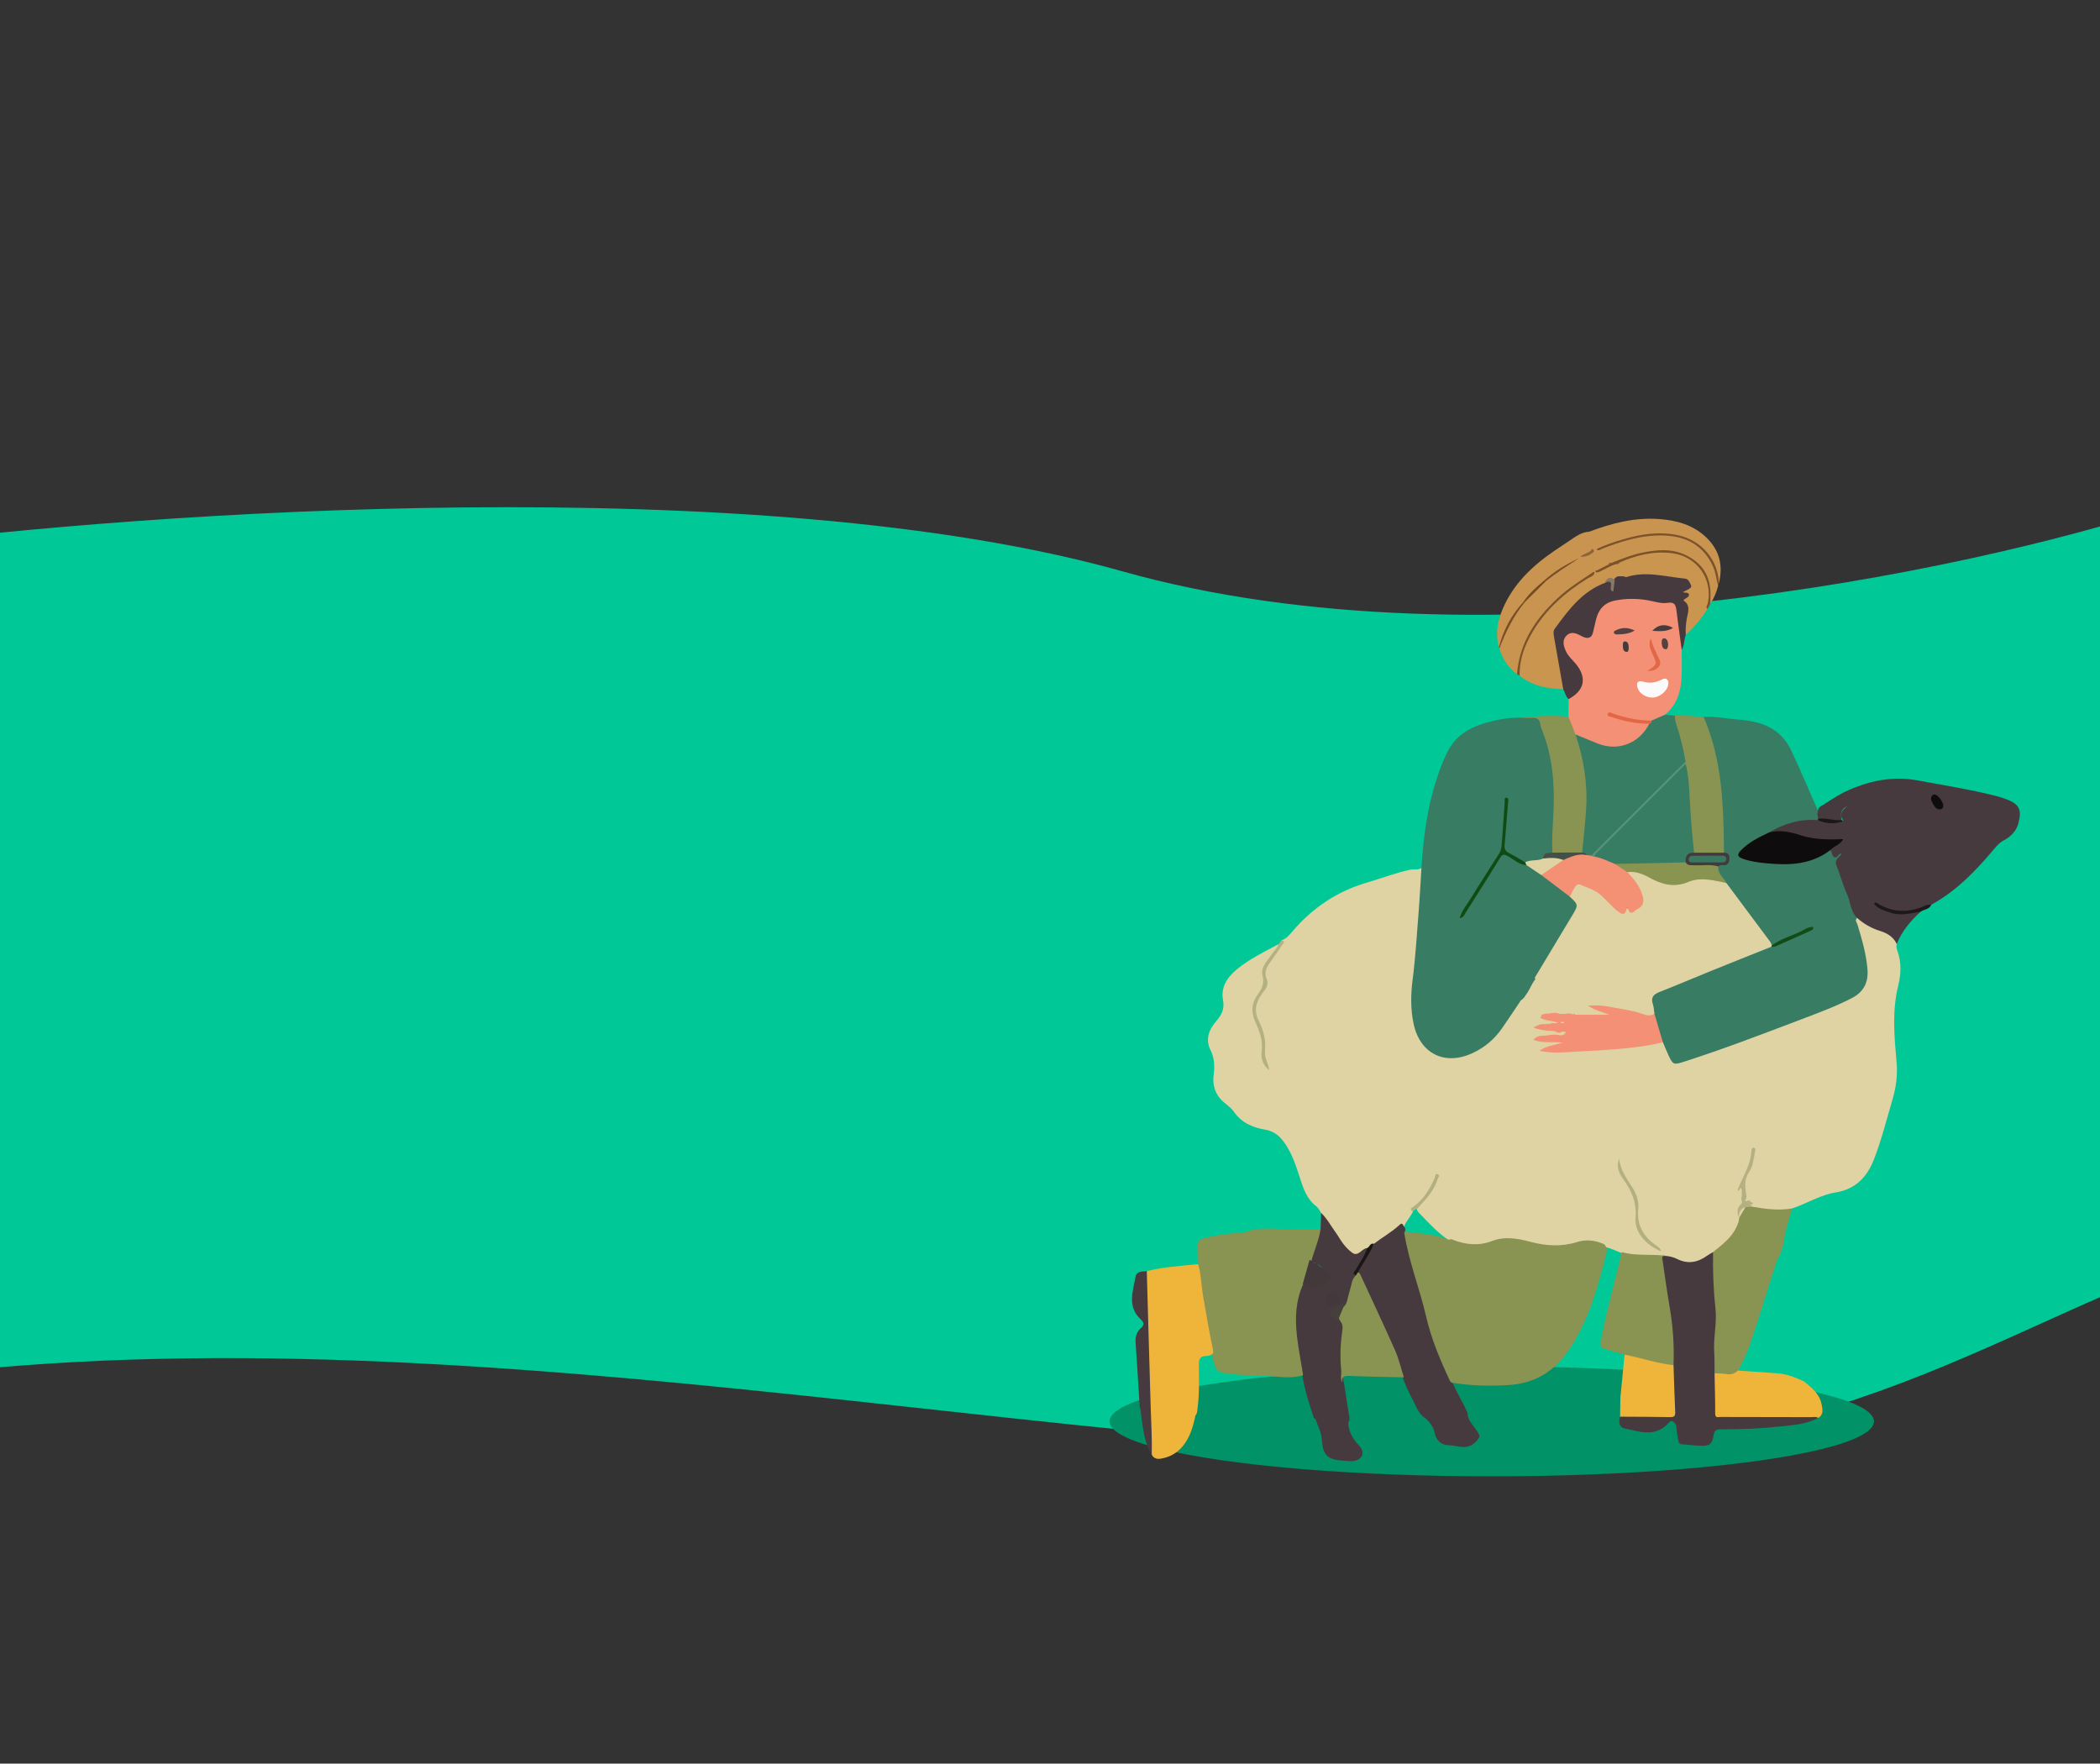<?xml version="1.0" encoding="utf-8"?>
<!-- Generator: Adobe Illustrator 24.3.0, SVG Export Plug-In . SVG Version: 6.00 Build 0)  -->
<svg version="1.1" id="Layer_1" xmlns="http://www.w3.org/2000/svg" xmlns:xlink="http://www.w3.org/1999/xlink" x="0px" y="0px"
	 viewBox="0 0 1080 907" style="enable-background:new 0 0 1080 907;" xml:space="preserve">
<rect x="0" y="0" width="1080" height="907" fill="#333333" stroke="none"/>
<style type="text/css">
	.st0{fill:#00C897;}
	.st1{fill:none;}
	.st2{fill:#019267;}
	.st3{fill:#DFD3A3;}
	.st4{fill:#C9954F;}
	.st5{fill:#377C63;}
	.st6{fill:#463A3E;}
	.st7{fill:#899452;}
	.st8{fill:#F49075;}
	.st9{fill:#EFB53B;}
	.st10{fill:#C9944F;}
	.st11{fill:#377D63;}
	.st12{fill:#B4B080;}
	.st13{fill:#7C522B;}
	.st14{fill:#7A522A;}
	.st15{fill:#7A512A;}
	.st16{fill:#1D181A;}
	.st17{fill:#784D28;}
	.st18{fill:#F39075;}
	.st19{fill:#B3AF7F;}
	.st20{fill:#B5B082;}
	.st21{fill:#B4AF7F;}
	.st22{fill:#1B1516;}
	.st23{fill:#ED9274;}
	.st24{fill:#F49175;}
	.st25{fill:#0F4C13;}
	.st26{fill:#DFD2A3;}
	.st27{fill:#425049;}
	.st28{fill:#0F0C0D;}
	.st29{fill:#899451;}
	.st30{fill:#45393D;}
	.st31{fill:#104C14;}
	.st32{fill:#1B1618;}
	.st33{fill:#43393B;}
	.st34{fill:#FBFBFB;}
	.st35{fill:#E36746;}
	.st36{fill:#E16746;}
	.st37{fill:#524042;}
	.st38{fill:#473B3D;}
	.st39{fill:#554142;}
	.st40{fill:#473A3B;}
	.st41{fill:#784F27;}
	.st42{fill:#754A22;}
	.st43{fill:#8C643A;}
	.st44{fill:#57947D;}
	.st45{fill:#887668;}
	.st46{fill:#443A3D;}
	.st47{fill:#377860;}
	.st48{fill:#45403B;}
	.st49{fill:#43383C;}
</style>
<path class="st0" d="M577.32,293.85C390.21,241.12,74.2,263.2-60.42,280.84c-25.32,154.78-75.91,442.49-39.33,435.66
	c290.86-54.32,626.83,31.32,880.46,31.32c186.13,0,272.87-85.13,382.27-109.5l-49.49-377.66
	C1012.73,293.7,764.43,346.59,577.32,293.85z"/>
<rect x="598.98" y="-51.04" class="st1" width="1093" height="1038"/>
<ellipse class="st2" cx="767.2" cy="730.99" rx="196.56" ry="28.27"/>
<g>
	<path class="st3" d="M770.27,523.4h39.48h13.42l-0.94-8.02c0,0-11.86-14.56-25.12-13.37s-19.5-19-19.5-19"/>
	<rect x="810.39" y="286.34" class="st4" width="27.67" height="14.34"/>
	<path class="st3" d="M975.48,485.46c-0.41,1.17-0.12,2.38,0.27,3.41c2.23,6,1.97,11.99,0.46,18.1c-3.24,13.09-1.99,26.3-0.81,39.5
		c0.58,6.45-0.29,12.81-2.11,18.94c-3.1,10.45-5.69,21.09-9.71,31.24c-3.5,8.83-9.53,15-19.45,16.59
		c-8.01,1.28-14.89,5.77-22.48,8.25c-3.16,1.73-6.6,1.91-10.04,1.56c-3.31-0.33-6.61-0.79-9.88-1.43c-0.96-0.52-2.3-0.58-2.47-2.09
		c-0.06-0.58,1.14-0.64,0.66-0.64c-3.37,0.06-2.6-2.44-2.79-4.24c-0.49-4.68-0.51-9.22,2.31-13.45c1.55-2.32,1.7-5.29,2.03-8.09
		c-0.57,6.16-3.62,11.37-6.29,16.73c-0.07,0.14-0.54,0.2-0.15,0.52c1.45,1.21,2.48,7.18,1.14,8.75c-1.95,2.29-1.53,4.76-1.29,7.3
		c0.37,4.52-2.41,7.64-4.95,10.78c-2.43,3.01-5.58,5.27-8.74,7.47c-1.43,0.98-2.85,1.98-4.33,2.87c-3.95,2.37-8.06,3.27-12.55,1.51
		c-2.68-1.05-5.44-1.92-8.3-2.43c-3.21-0.54-6.45-0.28-9.66-0.23c-3.97,0.07-7.82-0.41-11.59-1.62c-3.21-1.26-6.3-2.85-9.72-3.56
		c-4.71-2.45-9.72-2.55-14.62-1.2c-7.29,2.01-14.52,2.03-21.71,0.05c-8.16-2.25-16.03-2.72-24.33,0.02
		c-6.18,2.04-12.68,0.68-18.74-1.89c-5.92-3.78-10.59-8.96-15.44-13.95c-0.73-0.75-1.47-1.5-1.61-2.62c0.05-1.6,1.35-2.37,2.29-3.35
		c3.5-3.63,6.26-7.7,7.8-12.53c-2.19,5.88-5.64,10.89-10.45,14.93c-0.84,0.7-1.56,1.38-1.63,2.53c-1.2,2.65-3.37,4.73-4.46,7.45
		c-0.71,0.2-1.13-0.98-2.25,0.12c-3.83,3.74-8.39,6.59-12.97,9.38c-1.34,0.62-2.35,1.72-3.62,2.45c-0.41,0.23,0.11-0.04-0.3,0.18
		c-7.21,3.79-7.56,4.06-12.41-2.32c-4.03-5.3-8.12-10.65-11.15-16.66c-0.8-1.14-1.38-2.56-2.44-3.36
		c-4.86-3.68-6.67-8.99-8.43-14.48c-2.12-6.62-4.23-13.27-8.53-18.98c-2.45-3.26-5.48-5.35-9.43-6.02c-6.55-1.1-12.2-3.6-16.12-9.3
		c-1.86-2.7-4.95-4.18-7.05-6.73c-2.88-3.49-3.83-7.6-3.31-11.74c0.58-4.64,0.54-8.89-1.59-13.17c-2.76-5.55-0.81-10.46,2.89-14.77
		c2.77-3.22,4.44-6.24,3.55-10.94c-1.27-6.69,2.3-11.87,7.36-15.99c6.45-5.26,13.93-8.82,21.18-12.75c0.97,2.11-0.9,3.23-1.83,4.48
		c-1.46,1.96-2.94,3.92-4.21,6c-1.29,2.11-2.14,4.34-1.16,6.97c1.11,2.97-0.29,5.52-2.03,7.78c-3.52,4.56-4.37,9.26-1.79,14.65
		c2.32,4.85,3.96,9.89,3.23,15.53c-0.3,2.3,0.13,4.89,1.67,6.76c-1.29-2.65-1.9-5.6-1.56-8.74c0.55-5.11-1.41-9.66-3.47-14.09
		c-2.36-5.05-1.45-9.48,1.72-13.74c2.08-2.8,3.61-5.6,2.07-9.36c-0.9-2.2,0.54-4.28,1.67-6.2c1.6-2.72,3.81-5.01,5.46-7.68
		c0.83-1.34,2.08-2.56,1.78-4.38c2.43-0.72,3.89-2.52,5.49-4.4c10.31-12.15,23-20.73,38.39-25.23c7.33-2.14,14.48-4.91,21.97-6.56
		c2.04-0.45,4.23,0.23,6.14-0.94c1.04,0.86,1.07,2.07,0.95,3.21c-1.17,11-1.6,22.06-2.36,33.09c-0.84,12.07-3.16,24.04-2.5,36.22
		c0.21,3.89,0.73,7.65,2.06,11.3c4,11.03,13.97,15.7,25,11.61c7.79-2.89,13.81-8.03,18.49-14.87c2.89-4.22,5.27-8.81,8.83-12.55
		c1.67-0.84,2.37,0.28,2.81,1.54c1.41,3.97,4.64,5.65,8.31,6.84c2.95,1.28,6.23,1.47,9.13,2.47c0.2,1.28-0.58,1.37-1.19,1.64
		c-0.65,0.29-1.91,0.17-1.38,1.42c0.43,0.99,1.35,1.66,2.52,1.42c1.12-0.22,0.85-1.13,0.75-1.95c-0.29-2.33-2.19-4.42-1.05-6.97
		c2.89-2.63,4.63-2.44,7.85,0.81c0.46,0.67,0.82,1.4,1.03,2.2c0.21,0.82,0.34,1.67-0.54,2.17c-1.02,0.58-1.45-0.34-1.94-0.93
		c-0.44-0.54-0.75-1.18-1.3-1.64c-0.37-0.31-0.82-0.55-1.27-0.35c-0.73,0.32-0.49,0.98-0.33,1.51c0.31,1,0.88,1.9,1.12,2.94
		c0.88,3.89-0.68,5.86-4.69,5.72c-3.27-0.12-6.49,0.12-10.43,0.93c4.63,1.81,9.14-0.12,13.55,1.96c-2.93,2.48-6.53,1.88-9.21,3.63
		c3.83,1.45,7.62,0.48,11.41,0.23c1.44-0.1,1.81-1.18,2.38-2.22c2.9-5.25,7.93-5.47,10.74-0.29c1.16,2.14,2.75,1.91,4.41,1.76
		c9.04-0.8,18.1-1.49,27.04-3.22c1.25-0.24,2.51-0.57,3.81-0.45c2.44,1.16,2.52,3.76,3.46,5.81c2.26,4.94,2.82,5.27,7.93,3.56
		c26.75-8.96,53.19-18.76,79.29-29.49c0.86-0.35,1.72-0.73,2.56-1.12c10.48-4.95,12.59-9.05,10.69-20.55
		c-0.99-6-2.73-11.81-4.42-17.63c-0.4-1.38-1.3-2.9,0.34-4.15c1.03-0.28,1.8,0.27,2.55,0.82c3.49,2.59,7.37,4.38,11.46,5.8
		C972.19,479.76,974.95,481.57,975.48,485.46z"/>
	<path class="st5" d="M782.28,514.32c-3.26,4.83-6.47,9.69-9.79,14.48c-3.93,5.68-9.06,10-15.35,12.87
		c-14.27,6.52-26.93,0.13-30.16-15.21c-1.58-7.5-1.46-15.13-0.49-22.63c1.49-11.56,2.17-23.18,3.09-34.79
		c0.6-7.54,0.97-15.11,1.45-22.66c0.96-15.39,2.9-30.61,7.7-45.36c1.63-4.99,3.4-9.91,5.81-14.58c5.49-10.69,15.53-14.1,26.26-16.3
		c3.77-0.77,7.61-1.12,11.47-1.04c9.3-0.72,9.21-0.69,12.48,7.92c3.73,9.82,5.13,20.02,5.35,30.44c0.21,10.13-0.66,20.22-1.05,30.32
		c-0.39,1.3-1.55,1.53-2.63,1.84c-1.41,0.4-2.32,1.35-3.01,2.58c-2.82,1.5-5.94,1.45-8.99,1.74c-3.62-1.08-6.59-3.39-9.83-5.2
		c-1.44-0.8-1.53-2.17-1.49-3.64c0.18-7.33,1.21-14.61,1.5-21.94c-0.49,7.3-1.38,14.57-1.54,21.89c-0.07,2.98-1.91,5.25-3.39,7.54
		c-5.68,8.81-11.1,17.77-14.21,22.52c3.43-5.42,9.53-14.84,15.36-24.43c1.17-1.92,2.65-2.3,4.73-1.22c3.08,1.59,5.82,3.86,9.26,4.76
		c3.25,0.85,5.35,3.51,8.1,5.14c4.93,3.89,10.01,7.59,15.04,11.35c4.51,3.88,4.81,4.83,1.65,9.89
		c-6.75,10.82-12.87,22.02-19.79,32.74c-2.07,2.37-2.94,5.47-4.82,7.95C784.18,512.37,783.64,513.72,782.28,514.32z"/>
	<path class="st5" d="M955.1,472.06c-1.39,1.22-0.15,2.39,0.18,3.47c2.28,7.47,4.44,14.95,5.12,22.8
		c0.59,6.83-1.89,11.82-7.98,14.96c-8.94,4.61-18.38,8.03-27.75,11.59c-19.5,7.42-39,14.85-58.88,21.23
		c-5.05,1.62-5.46,1.44-7.69-3.37c-1.03-2.21-1.94-4.48-2.9-6.72c-2.56-3.17-2.9-7.19-4.13-10.86c-0.4-1.2-0.66-2.45-0.93-3.69
		c-0.26-1.73-0.67-3.43-0.99-5.15c-0.73-3.98-0.37-4.89,3.29-6.6c7.71-3.61,15.71-6.52,23.56-9.8c10.43-4.36,20.95-8.51,31.4-12.81
		c1.08-0.44,2.14-0.97,3.36-0.66c3.86-0.56,6.98-2.94,10.52-4.31c3.13-1.22,6.14-2.76,9.23-4.08c-6.52,2.62-12.8,5.78-19.31,8.42
		c-3.47-3.77-6.09-8.19-9.22-12.23c-5.07-6.53-10.08-13.1-14.83-19.88c-1.67-2.79-5.08-4.82-3.86-8.87
		c0.44-0.93,1.28-1.23,2.21-1.37c1.23-0.18,2.55-0.18,2.87-1.82c0.31-1.57-0.33-2.6-1.71-3.3c-0.3-0.15-0.45-0.5-0.62-0.8
		c-0.93-3.92-0.23-7.89-0.47-11.83c-0.98-15.68-1.71-31.39-6.33-46.57c-0.75-2.45-1.54-4.88-2.6-7.22
		c-0.55-1.22-1.49-2.46-0.52-3.91c6.07-0.34,12.01,0.95,18.02,1.42c11.63,0.84,21.58,4.33,27.06,15.87
		c4.91,10.33,9.21,20.93,13.96,31.33c0.3,1.39,0.66,2.77,0.22,4.21c-0.16,0.35-0.41,0.61-0.74,0.8c-3.02,1.02-6.19,0.15-9.25,0.81
		c-5.34,1.15-10.31,3.24-15.17,5.64c-4.06,2.29-8.31,4.26-12,7.15c-1.16,0.9-2.81,1.83-2.52,3.51c0.31,1.79,2.27,1.77,3.68,2.13
		c8.35,2.12,16.87,2.04,25.37,1.64c3.28-0.15,6.31-1.51,9.27-2.97c2.29-1.13,4.44-2.57,6.91-3.34c0.62,0,1.18,0.22,1.46,0.78
		c0.73,1.48,1.6,2.25,3.23,1.05c0.54-0.4,1.35-0.64,1.83,0.15c0.34,0.56,0.03,1.22-0.37,1.59c-2.48,2.29-1.63,4.71-0.62,7.35
		C949.54,455.79,952.31,463.93,955.1,472.06z"/>
	<path class="st6" d="M935.03,421.09c0.09-1.13-0.79-2.21-0.15-3.36c-0.06-2.46,1.6-3.41,3.58-4.09c0.82-0.02,1.55,0.35,2.32,0.56
		c3.71,1.02-6.46,5.67-5.62,1.91c0.27-1.23,12.37-8.39,13.81-8.97c11.87-5.53,24.15-8.22,37.3-5.78
		c13.28,2.46,26.62,4.57,39.73,7.85c1.35,0.34,2.69,0.76,4.01,1.19c8.32,2.72,10.24,5.48,7.81,13.67c-0.99,3.34-3.83,6.34-7.25,8.08
		c-2.05,1.05-3.46,2.61-4.9,4.32c-9.4,11.2-19.42,21.71-32.46,28.82c-8.67,4.46-17.47,5.73-26.5,0.97
		c5.91,3.06,12.05,4.04,18.49,2.12c0.93-0.28,1.82-0.4,2.5,0.52c-5.11,4.76-9.63,9.95-12.22,16.57c-1.76-3.72-4.93-5.56-8.7-6.74
		c-4.36-1.36-8.27-3.59-11.68-6.66c-3.49-3.36-3.36-8.28-5.23-12.35c-2.17-4.73-3.48-9.85-5.44-14.69c-1.27-3.12,1.6-3.98,2.78-6.07
		c-1.84-0.12-2.26,2.46-3.68,1.98c-1.53-0.52-1.13-2.69-2.25-3.73c0.87-1.85,0.87-1.85,4.39-4.55c-4.59-0.23-8.7,0.08-12.74-0.68
		c-2.87-0.54-5.73-0.99-8.52-1.91c-3.9-1.28-7.88-2.18-12.04-1.47c-0.92,0.16-1.87,0.28-2.65-0.45c7.76-4.53,16.01-7.12,25.11-6.38
		c4.04,0.03,8.03,1.17,12.1,0.6c0.08-0.42,1.66,0.43,0.72-0.96c-1.28-1.9-0.98-3.74,0.68-5.33c1.78-1.7,3.71-3.65,5.92-1.99
		c-1.52-1.32-3.13-0.29-4.87,0.81c-1.81,1.15-2.86,2.65-2.54,4.92c0.12,0.85,0.73,1.84-0.44,2.48
		C942.54,422.67,938.74,422.31,935.03,421.09z"/>
	<path class="st7" d="M616.21,650.14c-0.08-3.03-0.07-6.06-0.29-9.08c-0.17-2.43,0.88-3.67,3.15-4.23
		c5.89-1.46,11.85-2.52,17.92-2.7c1.53-0.05,2.99-0.24,4.42-0.77c4.67-1.8,9.56-1.55,14.4-1.46c4.13,0.08,8.24,0.79,12.38,0.18
		c3.66-0.03,7.32-0.06,10.98-0.09c0.96,0.84,0.68,1.88,0.4,2.88c-1.29,4.66-2.55,9.33-4.51,13.76c-0.93,1.41-1.93,2.78-2.01,4.57
		c-0.35,2.07-1.34,3.94-1.91,5.94c-0.13,0.74-0.27,1.47-0.5,2.19c-4.7,13.02-3.15,26.1-0.54,39.22c0.43,2.19,1.65,4.47,0.03,6.71
		c-5.14,1.59-10.45,1.03-15.58,0.57c-6.73-0.6-13.48-0.33-20.21-1.07c-8.61-0.95-8.84-0.82-10.91-9.25
		c-0.11-0.45-0.22-0.91-0.31-1.36c-2.57-13.34-5.32-26.64-6.88-40.16C616.01,654.04,615.66,652.1,616.21,650.14z"/>
	<path class="st8" d="M806.63,368.59c0.02-3.02,0.05-6.03,0.07-9.05c0.42-1.61,1.9-2.3,2.96-3.34c3.48-3.43,4.09-7.43,1.66-11.7
		c-1.1-1.93-2.52-3.63-4.06-5.24c-1.56-1.63-2.65-3.52-3.45-5.62c-1.01-2.64-0.74-5.1,1.21-7.15c1.82-1.92,4.18-1.85,6.52-1.22
		c6.31,1.7,6.3,1.73,7.82-4.86c2.12-9.18,6.85-12.86,16.25-13.12c6.44-0.17,12.78,0.42,19.1,1.58c0.46,0.08,0.92,0.16,1.38,0.22
		c6.25,0.73,6.28,0.72,7.31,6.88c1.01,6.06,2.11,12.12,1.47,18.32c-0.04,5.21,0.22,10.44-0.18,15.63
		c-0.53,6.86-2.81,13.08-8.4,17.61c-1.75,2.33-4.52,2.76-7,3.75c-6.8,0.26-13.32-1.22-19.87-3.37c6.07,2.54,12.46,2.79,18.67,3.95
		c0.87,1.39-0.02,2.45-0.7,3.5c-5.01,7.72-15.03,11.43-23.9,8.61c-4.64-1.48-9.16-3.38-13.4-5.84
		C808.32,375.19,806.06,372.41,806.63,368.59z"/>
	<path class="st9" d="M616.21,650.14c1.55,5.47,1.61,11.16,2.58,16.73c1.58,9.13,3.11,18.26,5.05,27.32
		c0.12,0.56,0.04,1.16,0.06,1.74c-1.02,1.13-2.42,1.46-3.8,1.47c-2.76,0.02-3.53,1.48-3.54,4c-0.02,7.55,0.36,15.12-0.66,22.65
		c-0.19,1.38-0.07,2.81-1.11,3.93c-1.21,5.68-2.74,11.2-6.56,15.81c-2.95,3.55-6.68,5.63-11.19,6.37c-1.99,0.33-3.69-0.05-4.69-2.03
		c-0.59-1.53-1.06-3.12-1-4.75c0.28-7.46-0.7-14.87-0.79-22.31c-0.27-21.4-1.24-42.78-1.66-64.17c-0.02-1.18-0.14-2.35,0.89-3.21
		C598.47,651.58,607.36,651,616.21,650.14z"/>
	<path class="st10" d="M883.62,301.24c-0.88,3.26-2.05,6.39-4.01,9.18c-1.41-1.45-0.97-3.3-0.92-4.98
		c0.4-11.92-9.44-20.77-21.28-21.41c-8.56-0.47-16.59,1.76-24.44,4.87c-1.08,0.43-2.08,1.07-3.29,1.07
		c-0.85-0.04-1.49-0.5-2.09-1.05c-1.6-1.45-3.45-1.94-5.37-0.87c-1.87,1.04-2.61,2.79-2.36,4.94c0.05,0.46-0.01,0.92-0.15,1.36
		c-1.34,2.21-3.67,3.2-5.7,4.51c-8.61,5.54-16.28,12.09-22.27,20.45c-5.08,7.09-9.16,14.62-10.15,23.5
		c-0.15,1.36-0.35,2.8-1.39,3.88c-4.56-3.33-7.53-7.77-9.08-13.17c2.43-8.94,6.68-16.9,12.83-23.83c3-4.18,6.9-7.49,10.63-10.96
		c4.73-3.96,9.84-7.36,15.28-10.28c-5.53,2.87-10.61,6.4-15.44,10.32c-3.7,3.62-7.76,6.91-10.75,11.22
		c-5.31,5.84-8.88,12.69-11.59,20.03c-0.35,0.95-0.47,2.01-1.16,2.82c-2.05-6.83-0.78-13.38,1.91-19.7
		c5.49-12.91,15.22-22.11,26.55-29.86c2.2-1.51,4.44-2.97,6.66-4.45c3.56-2.29,6.83-5.2,11.38-5.41
		c11.52-4.39,23.32-7.38,35.78-6.49c9.02,0.65,17.48,2.96,24.24,9.39c6.84,6.51,8.84,14.48,6.57,23.58
		c-0.88-3.32-1.42-6.72-2.96-9.86c-4.65-9.51-12.55-14.02-22.75-15.01c-10.32-1-20.09,1.44-29.68,4.94
		c-1.53,0.56-3.09,1.05-4.61,1.65c8.83-3.48,17.86-6.3,27.37-6.76c14.63-0.72,26.9,4.71,31.42,19.85
		C883.41,296.85,883.28,299.06,883.62,301.24z"/>
	<path class="st6" d="M670.15,707c-1.07-6.62-2.37-13.2-3.14-19.85c-1.05-9.04-0.71-18.02,3.11-26.54c6.78-0.42,6.79-0.43,4.17-6.95
		c-0.52-1.29-0.76-2.5,0.47-3.45c1.22-0.94,2.38-0.51,3.45,0.41c0.61,0.53,1.04,1.22,1.48,1.63c-0.95-2.19-3.29-2.59-5.36-3.42
		c1.47-5.65,4-10.99,4.84-16.83c0.09-2.74,0.17-5.48,0.26-8.22c3.08,2.88,5,6.62,7.44,9.98c0.88,1.22,1.67,2.5,2.47,3.78
		c1.61,2.59,3.65,4.92,6.01,6.68c3.2,2.39,4.94-2.18,7.75-2.36c1.01,1.14,0.3,2.16-0.24,3.18c-1.3,2.47-2.67,4.9-4.18,7.24
		c-0.86,1.33-1.34,2.66-1.03,4.24c-1.48,3.06-2.29,6.33-3.13,9.6c-0.71,2.81-1.29,5.55-3.85,7.57c-1.66,1.31-1.84,3.48-0.51,5.38
		c1.23,1.76,1.35,3.66,1.04,5.67c-1.26,8.19-0.5,16.41-0.43,24.63c0.01,0.71,0.3,1.36,0.44,2.04c0.85,5.36,1.62,10.72,2.52,16.07
		c0.23,1.34,0.68,2.73-0.31,3.99c0.04,4.94,2.44,8.67,5.71,12.19c3.08,3.31,1.44,7.15-3.12,7.72c-1.7,0.21-3.47-0.09-5.2-0.19
		c-8.26-0.47-10.44-2.75-11.05-11.09c-0.26-3.6-2.04-6.81-3.2-10.17c-0.42-0.23-0.79-0.53-0.94-0.97
		c-2.34-6.88-4.51-13.8-5.74-20.98C669.82,707.64,670,707.31,670.15,707z"/>
	<path class="st7" d="M901.38,620.62c6.72,1.22,13.45,2,20.27,0.87c-1.2,4.17-2.39,8.34-3.59,12.5c-0.6,4.93-1.4,9.81-4.19,14.09
		c-3.93,12.4-7.79,24.83-11.82,37.2c-2.2,6.75-4.6,13.43-8.28,19.56c-0.17,1.52-1.27,2.2-2.55,2.45c-3.43,0.68-6.81,0.65-9.94-1.26
		c-0.81-1.51-0.7-3.17-0.67-4.79c0.14-7.68-0.37-15.36,0.59-23.03c0.57-4.53-0.41-9.07-0.87-13.57c-0.59-5.71-0.31-11.4-0.4-17.1
		c-0.02-1.32,0.37-2.52,1.08-3.63c4.66-3.81,9.61-7.36,12.15-13.15c0.61-1.39,1.25-2.75,1.24-4.31c-0.01-0.16-0.02-0.32-0.03-0.48
		c-0.11-2.9,2.27-4.06,3.98-5.7C899.35,620.34,900.37,620.41,901.38,620.62z"/>
	<path class="st11" d="M810.27,377.71c3.74,1.54,7.47,3.09,11.22,4.61c10.52,4.29,21.56,0.09,26.73-10.14
		c0.14-0.68,0.76-1.04,1.1-1.59c2.33-1.02,4.67-2.04,7-3.06c1.7,0.18,3.4,0.36,5.09,0.54c2.98,7.4,5.09,15.03,6.11,22.95
		c-0.21,1.38-1.25,2.2-2.14,3.1c-14.74,14.76-29.48,29.51-44.24,44.25c-0.82,0.82-1.59,1.71-2.71,2.17
		c-0.91,0.28-1.8,0.23-2.66-0.17c-0.88-0.71-2.07-1.09-2.55-2.26c-0.25-6.07,0.67-12.08,1.17-18.09
		c1.02-12.23,0.17-24.19-3.39-35.95C810.36,382.03,809.05,379.99,810.27,377.71z"/>
	<path class="st6" d="M864.89,334.3c-0.9-6.66-1.85-13.3-2.67-19.97c-0.35-2.88-0.7-4.94-4.71-4.29c-3.26,0.52-6.65-0.75-9.98-1.32
		c-5.65-0.96-11.34-1.02-17.01,0.14c-5.44,1.11-8.44,4.56-9.72,9.77c-0.55,2.26-0.99,4.55-1.59,6.79c-0.7,2.63-2.46,3.17-4.84,2.19
		c-0.43-0.18-0.86-0.36-1.26-0.59c-2.45-1.38-5.15-2.43-7.42-0.2c-2.42,2.37-1.64,5.32-0.35,8.12c1.15,2.5,3.21,4.26,4.93,6.3
		c6.03,7.17,4.73,13.83-3.56,18.3c-1.56-1.34-1.75-3.43-2.76-5.08c-2.41-2.88-2.2-6.54-2.8-9.92c-0.96-5.37-1.51-10.82-2.72-16.15
		c-0.45-1.97-0.55-4.05,0.64-5.75c6.7-9.6,13.77-18.82,25.18-23.33c0.32-0.13,0.65-0.25,0.98-0.35c3.45-0.97,3.45-0.97,4.32,4.18
		c0.14,0.45,0.7-0.22,0.29-0.01c-0.2,0.1-0.29,0.07-0.35-0.06c-0.7-1.77,0.06-3.38,0.56-5.02c1.32-2.3,3.64-1.76,5.68-2.01
		c6.71-1.72,13.45-2.48,20.33-0.84c2.71,0.64,5.49,0.97,8.3,1.03c2.38,0.05,4.26,1.02,5.39,3.23c0.33,0.64,0.57,1.25,0.49,1.98
		c-0.14,1.44-1.57,1.91-2.19,2.98c1.91,1.02,1.04,2.23,0.25,3.45c-0.42,0.63-0.4,1.28-0.13,1.99c2.17,5.71-0.18,11.11-1.18,16.6
		C866.04,329.01,866.29,331.87,864.89,334.3z"/>
	<path class="st7" d="M810.27,377.71c4.06,12.2,6.24,24.71,5.5,37.59c-0.44,7.73-1.37,15.43-2.08,23.14
		c-3.38,2.27-7.19,0.92-10.8,1.25c-1.56,0.14-3.3,0.24-4.52-1.21c-0.49-9.56,0.8-19.07,0.74-28.63c-0.08-11.48-1.5-22.67-5.67-33.42
		c-0.5-1.3-1.15-2.61-1.3-3.97c-0.31-2.73-1.76-3.46-4.28-3.25c-1.84,0.16-3.72-0.07-5.58-0.12c8.11-0.8,16.22-1.41,24.36-0.5
		C807.84,371.63,809.06,374.67,810.27,377.71z"/>
	<path class="st9" d="M881.77,706.3c2.04,0.01,4.06,0.03,6.1,0.39c2.15,0.39,4.27-0.16,5.9-1.85c6.84,0.49,13.68,0.97,20.52,1.46
		c4.84,0.35,9.24,2.17,13.57,4.18c3.82,3.21,7.88,6.28,8.92,11.57c0.5,2.55,1.34,5.37-1.7,7.17c-10.79,1.23-21.62,0.36-32.42,0.56
		c-5.82,0.11-11.64,0.05-17.46-0.01c-2.63-0.02-3.85-1.01-4.14-3.9c-0.52-5.24-0.45-10.46-0.44-15.7
		C880.61,708.8,880.57,707.35,881.77,706.3z"/>
	<path class="st7" d="M866.84,391.62c-1.05-6.62-2.79-13.08-4.84-19.44c-0.44-1.35-0.61-2.7-0.6-4.1c4.93-0.33,9.82,0.37,14.72,0.58
		c9.76,22.36,10.25,46.11,10.5,69.89c-1.05,1.24-2.53,1.09-3.88,1.03c-3.8-0.18-7.65,0.64-11.4-0.56c-1.54-1.53-1.58-3.59-1.78-5.52
		c-1.36-13.32-1.62-26.72-3.28-40.02C866.37,392.83,866.64,392.23,866.84,391.62z"/>
	<path class="st4" d="M825.56,299.7c-11.82,4.38-18.91,13.96-25.93,23.61c-1.01,1.39-0.64,2.93-0.39,4.39
		c1.54,8.92,3.13,17.84,4.71,26.75c-8.13-0.2-15.87-1.65-22.44-6.9c-1.48-4.91,0.35-9.47,1.98-13.84
		c4.94-13.28,14.1-23.3,25.28-31.71c3.62-2.72,7.88-4.51,11.09-7.79c0.25-0.25,0.54-0.44,0.86-0.58c3.84-0.75,6.79-3.98,10.92-3.92
		c1.37,1.93-0.7,2.54-1.44,3.62c-1.33,1.95-4.01,2.85-4.33,5.59C825.91,299.24,825.81,299.5,825.56,299.7z"/>
	<path class="st4" d="M866.96,326.45c-0.24-3.51,0.19-7,0.97-10.37c0.7-3.01,0.68-5.49-2.15-7.25c0.76-1.37,2.99-1.48,2.81-3.03
		c-0.15-1.34-2-0.73-3.11-1.31c0.68-0.33,1.27-0.62,1.86-0.91c1.16-0.56,2.92-1.4,2.34-2.55c-0.65-1.28-1.13-3.28-3.24-3.48
		c-10.07-0.96-20.1-4.05-30.27-0.7c-1.17-0.73-2.49-0.36-3.74-0.5c-1.08-0.11-2.14-0.41-2.56-1.48c-0.41-1.04,0.44-1.75,1.12-2.35
		c1.18-1.04,2.01-2.17,1.65-3.84c8.28-3.28,16.68-5.77,25.76-4.92c16.15,1.52,24.2,15.93,19.67,28.8c-0.07,0.21-0.02,0.45,0.04,0.68
		C874.93,318.11,871.38,322.64,866.96,326.45z"/>
	<path class="st6" d="M589.78,653.68c0.67,23.56,1.3,47.11,2.03,70.67c0.25,7.93,0.73,15.85,0.53,23.78
		c-3.94-6.21-4.39-13.37-5.48-20.35c-0.21-1.37-0.03-2.81-0.72-4.09c-0.69-11.02-1.32-22.05-2.11-33.07
		c-0.21-2.97,0.36-5.48,2.64-7.47c1.72-1.5,1.9-2.87,0.08-4.53c-7.18-6.53-4.09-14.5-2.74-22.07
		C584.53,653.76,587.51,653.96,589.78,653.68z"/>
	<path class="st12" d="M659.05,483.5c2.36,0.57,0.71,1.86,0.28,2.53c-2.08,3.21-4.31,6.33-6.52,9.46c-1.77,2.5-2.65,5.06-1.34,8.12
		c1.28,2.98-0.78,5.26-2.29,7.29c-3.36,4.51-4.45,8.95-1.76,14.21c2.46,4.82,3.69,10,3.14,15.52c-0.34,3.44,1.78,6.36,2.22,9.7
		c-3.22-2.3-4.42-5.96-3.93-9.36c0.85-5.85-1.21-10.77-3.4-15.75c-2.23-5.08-1.66-9.72,1.57-14.08c2.08-2.81,3.27-5.49,2.29-9.31
		c-1.11-4.37,2.39-7.51,4.6-10.86c1.2-1.81,3.04-3.2,3.61-5.43C658.03,484.87,658.54,484.19,659.05,483.5z"/>
	<path class="st13" d="M883.62,301.24c-1-3.19-1.16-6.58-2.54-9.69c-4.93-11.07-13.89-15.81-25.51-16.16
		c-11.26-0.35-21.78,2.93-32.1,7.02c-0.68,0.27-1.32,1.13-2.48,0.06c4.56-2.3,9.24-3.77,13.96-5.16c9.22-2.72,18.52-4.1,28.11-2.04
		c12.08,2.6,20.59,12.77,20.92,24.64C883.86,300.35,883.74,300.79,883.62,301.24z"/>
	<path class="st14" d="M878.11,313.25c-1.11-1.01-0.02-1.98,0.17-2.87c2.74-12.82-5.72-24.45-18.68-25.93
		c-9.51-1.09-18.3,1.14-26.87,4.92c-0.12,0.41-0.39,0.64-0.83,0.66c-2.8,0.37-5.07,2.03-7.57,3.14c-1.14,0.5-2.15,1.36-3.51,1.13
		c-0.27-0.24-0.35-0.52-0.25-0.87c1.8-2.06,4.36-2.79,6.74-3.85c0.58-0.22,1.24,0.25,1.78-0.25c5-1.86,9.92-3.97,15.17-5.04
		c7.69-1.57,15.38-2.39,22.81,1.24c8.32,4.07,12.61,10.68,12.62,19.99c0,1.63-0.05,3.26-0.08,4.88
		C879.11,311.36,878.61,312.31,878.11,313.25z"/>
	<path class="st15" d="M820.07,294.39c-0.31,1.98-2.2,2.23-3.49,3.03c-11.53,7.14-21.5,15.88-28.47,27.69
		c-4.08,6.92-6.78,14.26-6.6,22.44c-0.44-0.29-0.88-0.58-1.32-0.87c1.21-16.09,9.49-28.39,20.87-39.05
		c5.56-5.21,12.02-9.17,18.29-13.41C819.64,294.05,819.88,294.09,820.07,294.39z"/>
	<path class="st16" d="M987.7,468.89c-5.12,0.72-10.23,2.31-15.42,0.48c-3.09-1.09-6.43-1.8-8.51-4.68c0.47-0.7,0.88-0.67,1.31-0.39
		c8.09,5.18,16.49,5.27,25.09,1.44c1.02-0.45,1.99-0.54,3.04-0.46C992.23,467.8,989.48,467.6,987.7,468.89z"/>
	<path class="st17" d="M784.18,309.69c-5.82,7.14-9.83,15.27-13.08,23.83c-0.07-0.23-0.14-0.46-0.21-0.68
		c2.23-8.78,6.36-16.54,12.51-23.21C783.69,309.33,783.94,309.37,784.18,309.69z"/>
	<path class="st7" d="M745.17,637.64c0.75-0.65,1.42-0.28,2.22,0.03c6.6,2.54,13.26,3.14,20.02,0.54
		c6.66-2.55,13.28-1.24,19.83,0.48c8.01,2.1,15.87,2.6,23.98,0.03c4.16-1.32,8.74-0.94,12.99,0.84c0.82,0.34,1.45,0.67,1.61,1.58
		c0.74,0.93,0.6,1.98,0.35,3.01c-4.13,16.78-8.66,33.41-18.04,48.24c-7.58,11.99-17.82,19.09-32.49,19.94
		c-10.08,0.59-19.97,0.37-29.87-1.42c-1.93-1.36-2.56-3.54-3.46-5.54c-4.4-9.79-8.14-19.75-10.38-30.33
		c-1.9-8.98-5.55-17.54-7.65-26.5c-1.13-4.82-3.04-9.53-2.28-14.65c0.39-0.26,0.83-0.51,1.29-0.45
		C730.7,634.36,738.16,634.84,745.17,637.64z"/>
	<path class="st6" d="M881.77,706.3c0.13,6.87,0.38,13.75,0.32,20.62c-0.02,2.55,1.57,1.8,2.75,1.81c15.5,0.05,31,0.04,46.5,0.09
		c1.24,0,2.57-0.4,3.74,0.4c-5.9,3.19-12.46,3.65-18.92,4.33c-10.43,1.1-20.9,1.64-31.39,1.51c-2.39-0.03-3.11,0.8-3.47,3.01
		c-0.75,4.65-1.98,5.59-6.81,5.46c-3.13-0.09-6.25-0.58-9.38-0.71c-1.46-0.06-1.78-0.99-1.97-1.99c-0.43-2.28-0.83-4.58-1.02-6.9
		c-0.11-1.32-0.68-2.21-1.69-2.85c-1.28-0.81-2,0.41-2.61,1.06c-6.8,7.2-14.84,4.04-22.49,2.45c-2.58-0.54-3.06-3.4-2.12-6.01
		c1.53-1.1,3.31-0.97,5.05-0.98c6.06-0.03,12.11-0.07,18.17,0.02c2.84,0.04,3.85-1.09,3.91-3.92c0.15-7.11-0.41-14.18-0.67-21.27
		c0.77-17.25-2.56-34.09-5.19-50.99c-0.2-1.27-0.43-2.52-0.44-3.81c-0.02-1.79,0.86-2.25,2.45-1.74c2.1,0.14,4.16,0.65,6,1.57
		c5.62,2.82,10.7,1.78,15.57-1.75c0.92-0.67,1.96-1.19,2.95-1.78c-0.18,9.66,0.16,19.28,1.23,28.92c0.84,7.51-1.17,15.05-0.64,22.64
		C881.83,699.07,881.72,702.69,881.77,706.3z"/>
	<path class="st6" d="M722.19,633.96c2.26,14.73,7.91,28.58,11.22,43.01c2.71,11.79,7.36,22.7,12.44,33.53
		c0.68,0.44,1.38,0.88,1.71,1.66c2.07,4.87,4.94,9.35,7.07,14.19c0.24,0.54,0.32,1.1,0.21,1.68c0.9,3.49,3.56,5.91,5.34,8.87
		c0.91,1.51,0.95,2.15-0.78,4.13c-4.6,5.27-9.54,2.34-14.32,2.22c-3.67-0.1-6.44-2.29-7.16-6.03c-0.63-3.28-2.42-5.64-4.75-7.77
		c-3.7-2.16-4.79-6.23-6.63-9.62c-1.99-3.67-3.74-7.52-5.18-11.48c-5.62-18.86-15.5-35.87-23.38-53.75
		c2.07-5.43,5.14-10.28,8.58-14.93c4.34-3.33,9.17-5.99,13.2-9.73c1.3-1.21,1.68-0.38,2.14,0.66
		C722.97,631.63,722.94,632.76,722.19,633.96z"/>
	<path class="st7" d="M835.48,696.66c-3.35-0.95-6.69-1.93-10.05-2.85c-2.03-0.56-2.66-1.57-2.23-3.82
		c2.97-15.51,7.18-30.73,10.88-46.07c7.34,2.18,14.98,0.82,22.41,1.96c-2.15-0.07-1.6,1.37-1.42,2.56
		c1.21,8.08,2.29,16.17,3.68,24.22c1.68,9.76,2.3,19.56,1.92,29.43c-1.09,0.94-2.36,0.81-3.63,0.57c-6.38-1.18-12.6-3.11-18.96-4.4
		C837.02,698.05,836.13,697.54,835.48,696.66z"/>
	<path class="st18" d="M808.69,521.97c0.42-0.5,0.98-0.71,1.59-0.83c6.01-0.36,11.97-0.27,17.85,1.33c-2.71-0.4-5.35-1.04-7.82-2.25
		c-1.42-0.7-3.9-1.09-3.57-2.75c0.4-1.98,2.9-1.3,4.54-1.33c4.45-0.08,8.79,0.93,13.1,1.83c3.96,0.82,8.13,0.92,11.76,3.03
		c1.53,0.89,3.21-0.74,4.71,0.33c1.45,4.9,2.9,9.8,4.34,14.69c-7.54,1.91-15.25,2.76-22.98,3.47c-3.58,0.33-7.18,0.45-10.76,0.77"/>
	<path class="st18" d="M806.76,541.08c-4.82,0.35-9.57,0.5-15.01-0.69c3.82-2.66,7.79-2.86,11.95-4.2
		c-5.27-0.53-10.15,0.45-15.07-1.39c1.29-1.81,3.27-2.14,4.89-2.15c2.75-0.03,5.41-0.98,8.26-0.31c2.26,0.54,3.88-0.65,3.52-3.34
		c-0.12-0.91-0.31-1.83-0.66-2.68c-0.65-1.57-2.99-3.43-0.33-4.65c2.41-1.1,5.95-0.18,6.62,1.99l11.33,15.72l-0.22,0.83"/>
	<path class="st19" d="M832.69,595.92c0.61,5.8,3.93,10.25,6.89,14.91c2.08,3.28,3.35,6.88,2.94,10.91
		c-0.83,8.25,2.7,14.35,9.39,18.89c0.98,0.66,2.15,1.33,2.23,2.91c-8.78-3.91-13.57-10.56-13-17.16c0.68-7.82-2.08-14.23-6.57-20.32
		C832.43,603.16,831.24,599.75,832.69,595.92z"/>
	<path class="st20" d="M901.38,620.62c-1.23,0.06-2.45,0.12-3.68,0.18c-1.96,1.37-3.11,3.23-3.38,5.62c0,0,0.06,0.03,0.06,0.03
		c-1.1-2.6-1.26-5.17,1-7.18c1.25-1.11-0.16-2,0.19-3.11c0.5-1.57,0.13-3.41,0.13-5.17c-1.2-0.05-0.95,1.35-1.91,1.5
		c0-0.34-0.1-0.71,0.01-1c2.57-6.55,6.7-12.55,6.93-19.93c0.02-0.68,0.42-1.48,1.3-1.27c0.89,0.22,0.74,1.14,0.61,1.76
		c-0.8,3.72-0.96,7.62-3.23,10.92c-2.61,3.8-1.87,8.16-1.23,12.2c0.2,1.27-0.71,1.62-0.56,2.43c0.82,0.78,2.05-1.37,2.53,0.39
		c0.05,0.17,3.14,1.03,0.01,1.56C899.57,619.68,901.3,619.87,901.38,620.62z"/>
	<path class="st18" d="M794.8,521.26c2.34,0.33,4.7-1.06,7.03,0.07c-0.08,2.01,0.22,3.95,1.32,5.66c0.82,1.27,1.48,2.59,0.03,3.68
		c-1.31,0.99-2.72,0.23-3.87-0.56c-1.06-0.73-2.25-2.04-1.98-3.06c0.47-1.81,2.74-0.02,3.87-1.26c-3.1-0.81-6.4-0.72-9.18-2.49
		c0.62-0.26,0.7-0.8,0.73-1.37C793.43,521.71,793.92,520.87,794.8,521.26z"/>
	<path class="st21" d="M729,621.44c-0.93,0.49-1.86,0.99-2.8,1.48c-1.4-1.27,0.01-1.9,0.71-2.38c5.27-3.68,8.34-8.96,10.91-14.64
		c0.37-0.81,0.18-2.64,1.66-1.97c1.31,0.59,0.03,1.82-0.25,2.74C737.4,612.67,733.08,616.97,729,621.44z"/>
	<path class="st22" d="M706.56,639.66c-2.19,5.27-5.55,9.87-8.35,14.79c0.26,0.76-0.13,1.13-0.79,1.35c-2.66-0.69-0.6-2.01-0.2-2.75
		c2-3.71,4.73-7.02,5.87-11.19C704.4,641.37,704.58,639.1,706.56,639.66z"/>
	<path class="st23" d="M788.65,528.44c4.65-2.67,6.74-2.26,8.65,1.77C794.32,529.86,791.49,529.71,788.65,528.44z"/>
	<path class="st9" d="M835.48,696.66c8.43,1.66,16.6,4.52,25.19,5.43c0.27,8.02,0.5,16.05,0.86,24.07c0.09,1.95-0.45,2.66-2.49,2.63
		c-8.61-0.15-17.22-0.16-25.83-0.21c0.04-3.24,0.09-6.48,0.13-9.71C834.05,711.46,834.77,704.06,835.48,696.66z"/>
	<path class="st3" d="M810.25,521.87c-2.04-1.85-4-3.2-7.12-3.52c-2.58-0.27-5.62-2.08-6.98-4.94c-1.43-3.01-3.52-4.8-6.81-4.83
		c-0.05-1.94,2.26-3.78-0.15-5.55c6.39-10.63,12.77-21.26,19.17-31.88c3.47-5.76,3.49-5.75-1.03-10c-0.19-2.14,1.01-3.77,2.07-5.4
		c0.92-1.4,2.32-1.8,3.99-1.32c5.38,1.54,10.1,4.18,13.78,8.45c1.38,1.6,2.88,3.03,4.56,4.3c1.4,1.06,2.67,2.5,4.32,0.28
		c0.48-0.65,1.24-0.19,1.93-0.06c3.79,0.69,6.7-2.4,5.88-6.2c-0.82-3.75-2.75-6.85-5.37-9.63c-0.87-0.93-2.83-1.81-1.14-3.66
		c1.99-0.74,3.89-0.24,5.81,0.31c3.15,0.91,6,2.52,8.93,3.92c4.58,2.19,9.02,2.63,14.12,0.95c7.16-2.37,14.6-2.6,21.66,1.05
		c7.52,10.07,15.04,20.14,22.54,30.23c0.39,0.53,0.55,1.23,0.82,1.86c0.24,0.34,0.18,0.56-0.24,0.67
		c-10.38,4.15-20.77,8.27-31.12,12.47c-8.75,3.54-17.41,7.29-26.21,10.71c-3.25,1.26-4.83,2.84-3.59,6.45
		c0.52,1.51,0.53,3.2,0.78,4.8c-2.38,1.51-4.38,0.75-6.97-0.13c-5.1-1.73-10.59-2.33-15.92-3.39c-3.54-0.71-7.1-0.9-11.3-0.65
		c3.86,2.73,8.02,3.39,10.89,4.72C822.3,521.87,816.27,521.87,810.25,521.87z"/>
	<path class="st24" d="M836.92,448.5c3.57,3.82,6.9,7.68,8.08,13.11c0.71,3.28-0.92,5.06-3.12,6.07c-1.25,0.57-3.41,4.31-5.02-1.32
		c-0.85,4.18-2.12,4.31-4.46,2.59c-3.3-2.43-5.8-5.63-8.79-8.35c-3.14-2.86-6.99-4.03-10.74-5.55c-1.76-0.71-2.55,0.56-3.26,1.8
		c-0.8,1.4-1.52,2.85-2.27,4.28c-4.89-3.7-9.79-7.41-14.68-11.11c2.95-3.98,7.35-6.05,11.38-8.6c3.78-1.76,7.57-3.42,11.84-1.68
		c0.91,0.12,1.82,0.23,2.72,0.35c0.66-0.06,1.32-0.23,2-0.16c3.58,0.57,6.83,2.03,10.02,3.68
		C832.83,445.09,835.71,445.71,836.92,448.5z"/>
	<path class="st25" d="M785.04,444.93c-3.84-0.21-6.51-2.97-9.62-4.67c-2.14-1.17-2.89-0.78-4.05,1.11
		c-5.8,9.43-11.73,18.78-17.68,28.12c-0.62,0.97-0.96,2.4-3.01,2.71c1.15-4.09,3.78-6.94,5.71-10.12
		c4.78-7.85,9.81-15.54,14.72-23.31c0.89-1.41,1.1-3.08,1.22-4.68c0.56-7.19,1.01-14.39,1.53-21.58c0.06-0.85-0.37-2.34,0.86-2.27
		c1.37,0.08,0.95,1.47,0.86,2.53c-0.62,7.3-1.14,14.61-1.78,21.91c-0.18,2.03,0.51,3.19,2.37,4.1c2.82,1.39,5.47,3.1,8.19,4.68
		C785.55,443.51,785.47,444.14,785.04,444.93z"/>
	<path class="st26" d="M785.04,444.93c-0.23-0.49-0.46-0.98-0.68-1.46c2.87-1.55,6.28-0.52,9.18-1.93
		c3.53-1.92,7.76-1.64,10.48,0.72c-3.79,2.59-7.58,5.17-11.37,7.76C790.12,448.32,787.58,446.63,785.04,444.93z"/>
	<path class="st27" d="M804.02,442.26c-3.42-1.31-6.94-1.14-10.48-0.72c0.67-2.67,0.83-2.77,4.82-3.06
		c5.11-0.01,10.22-0.02,15.32-0.04c0.86,0.21,1.97,0,2.19,1.3C811.55,438.82,807.82,440.67,804.02,442.26z"/>
	<path class="st28" d="M909.73,428.15c5.77-1.56,11.19-0.24,16.72,1.53c6.82,2.18,13.98,2.15,21.5,1.88
		c-1.66,2.96-4.82,3.56-6.67,5.65c-10,7.63-21.51,7.9-33.26,6.72c-3.91-0.39-7.84-0.9-11.58-2.23c-2.96-1.05-3.23-2.19-1.04-4.45
		C899.44,433.08,904.59,430.61,909.73,428.15z"/>
	<path class="st29" d="M836.92,448.5c-2.14-1.39-4.28-2.79-6.42-4.18c0.82-1.02,2.01-1.17,3.16-1.14
		c9.99,0.34,19.93-0.79,29.91-0.74c1.05,0.01,2.09,0.08,3.1,0.38c3.91,2.07,8.13,0.76,12.2,1.15c1.75,0.16,3.79-0.49,4.88,1.65
		c-0.61,3.81,2.8,5.67,4.14,8.53c-6.49-1.4-13.28-3.21-19.52-0.6c-7.62,3.19-13.92,1.24-20.45-2.37
		C844.54,449.32,840.92,448,836.92,448.5z"/>
	<path class="st30" d="M883.74,445.61c-4.11-1.28-8.33-0.37-12.49-0.63c-1.59-0.1-3.35,0.36-4.34-1.48
		c-1.11-1.55-0.86-3.06,0.34-4.38c1.12-1.24,2.49-1.57,4-0.59c5.12,0.01,10.25,0.01,15.37,0.02c2.44-0.08,2.92,1.39,2.76,3.43
		c-0.15,1.89-0.88,3.1-3.02,3C885.45,444.93,884.47,444.8,883.74,445.61z"/>
	<path class="st31" d="M911,486.9c0.08-0.22,0.16-0.44,0.24-0.67c4.31-3.24,9.5-4.71,14.31-6.91c2.2-1.01,4.24-2.77,6.93-2.6
		c0.22,1.28-0.55,1.6-1.31,1.93c-5.82,2.6-11.65,5.2-17.46,7.81C912.83,486.85,911.95,487.04,911,486.9z"/>
	<path class="st32" d="M935.03,421.09c3.99-0.61,7.86,1.01,11.84,0.69c0.61-0.15,0.87,0.07,0.71,0.7
		c-4.33,1.38-8.58,1.15-12.73-0.71C934.91,421.55,934.97,421.32,935.03,421.09z"/>
	<path class="st28" d="M994.6,408.57c2.36-0.01,5.53,4.81,4.64,6.69c-0.17,0.37-0.58,0.79-0.95,0.87c-1.92,0.42-3.1-0.66-3.88-2.22
		c-0.75-1.5-2.08-2.98-0.75-4.79C993.89,408.78,994.41,408.67,994.6,408.57z"/>
	<path class="st33" d="M673.5,647.91c2.08,1.38,4.4,2.62,6.18,4.18c2.47,2.17,7.48,4.09,2.73,7.91c-4.18,3.36-8.59,1.95-12.45,0.41
		C671.14,656.25,672.32,652.08,673.5,647.91z"/>
	<path class="st34" d="M849.91,358.74c-3.49,0.03-6.82-2.1-7.73-4.95c-0.86-2.67,0.19-4.01,2.86-3.24c3.37,0.98,6.43,0.57,9.46-0.99
		c0.93-0.48,1.96-0.98,2.91-0.06c0.88,0.84,0.67,1.95,0.46,2.97C857.23,355.65,853.31,358.7,849.91,358.74z"/>
	<path class="st35" d="M849.31,370.59c0.19,0.91,0.01,1.57-1.1,1.59c-6.55,0.06-12.88-1.22-19.05-3.33
		c-0.94-0.32-2.93-0.24-2.3-1.84c0.52-1.32,2.04-0.26,3.08,0.09C836.23,369.25,842.65,370.56,849.31,370.59z"/>
	<path class="st36" d="M847.26,344.99c4.98-3.14,5.07-3.47,2.69-8.47c-1.75-3.69-2.05-5.58-0.99-8.27c0.97,3.9,2.75,7.43,4.5,11
		C854.99,342.33,851.65,345.48,847.26,344.99z"/>
	<path class="st37" d="M840.7,324.28c-3.31,1.97-6.31,1.84-9.24,2.01c-0.48,0.03-1.28-0.34-1.43-0.72c-0.31-0.8,0.49-1.2,1.09-1.48
		C834.07,322.7,837.04,322.49,840.7,324.28z"/>
	<path class="st38" d="M860.41,322.94c-3.39,2.02-6.83,1.71-10.65,1.48C852.65,321.16,856.63,320.67,860.41,322.94z"/>
	<path class="st39" d="M857.91,331.46c-0.09,1.34-0.3,2.7-1.6,2.39c-1.52-0.37-1.68-2.08-1.73-3.43c-0.03-0.97,0.24-2.48,1.56-2.12
		C857.6,328.69,857.81,330.31,857.91,331.46z"/>
	<path class="st40" d="M837.64,333.09c-0.04,0.93-0.08,2.28-1.15,2.17c-1.71-0.17-1.86-1.8-1.88-3.23
		c-0.01-0.93,0.01-2.26,1.14-2.16C837.5,330.02,837.51,331.7,837.64,333.09z"/>
	<path class="st41" d="M794.17,298.51c5.31-4.82,11.41-8.4,17.88-11.41c-5.85,3.87-11.81,7.55-17.25,11.99
		C794.49,299,794.28,298.81,794.17,298.51z"/>
	<path class="st42" d="M794.17,298.51c0.21,0.19,0.42,0.39,0.64,0.58c-3.54,3.53-7.08,7.07-10.63,10.6
		c-0.26-0.02-0.51-0.04-0.77-0.06C786.29,305.24,790.23,301.88,794.17,298.51z"/>
	<path class="st43" d="M812.81,286.34c1.95-2,4.6-1.79,5.79-3.77c0.23-0.38,0.51-0.36,0.75-0.04c0.37,0.49,0.61,1.09,0.04,1.53
		C817.64,285.44,815.72,286.42,812.81,286.34z"/>
	<path class="st7" d="M722,708.34c-9.37-0.22-18.74-0.32-28.1-0.73c-2.87-0.13-4.05,0.6-3.59,3.48c-1.21-2.08-0.32-4.34-0.55-6.51
		c-0.74-7.02-0.34-14.02,0.66-20.99c0.2-1.4,0-2.65-0.95-3.92c-1.93-2.56-1.55-5.33,1.13-7.27c1.39-1.01,1.9-2.13,2.25-3.66
		c0.73-3.17,1.75-6.28,2.48-9.45c0.33-1.45,1.11-2.49,2.09-3.47c0.26-0.45,0.53-0.9,0.79-1.35c0.64,0,1.04,0.26,1.32,0.88
		c6,13.05,12.15,26.04,17.96,39.18C719.44,698.92,720.52,703.72,722,708.34z"/>
	<path class="st3" d="M894.33,626.43c-0.16-2.65,0.55-4.77,3.38-5.62C896.58,622.68,895.45,624.55,894.33,626.43z"/>
	<path class="st44" d="M820.07,440.55c-0.58,0.12-1.09,0.04-1.47-0.46c0.18-0.3,0.32-0.64,0.55-0.88
		c15.89-15.87,31.79-31.73,47.68-47.59c0.05,0.48,0.09,0.97,0.14,1.45c-0.63,1.11-1.31,2.17-2.24,3.09
		c-14.35,14.35-28.73,28.68-43.04,43.06C821.2,439.73,820.61,440.11,820.07,440.55z"/>
	<path class="st45" d="M825.58,299.13c1.31-2.29,2.91-2.66,4.86-0.75c-0.24,1.92-0.49,3.84-0.74,5.82
		c-1.56-0.35-1.41-1.52-1.25-2.43c0.49-2.84-0.7-3.11-2.9-2.07C825.58,299.52,825.59,299.33,825.58,299.13z"/>
	<path class="st11" d="M865.86,393.88c0.32-0.32,0.75-0.54,1.12-0.81c1.29,5.18,1.67,10.52,1.93,15.77
		c0.48,9.93,1.24,19.82,2.34,29.69c-3.52-0.15-4.62,1.81-4.34,4.98c-12.14,0.27-24.28,0.54-36.41,0.8
		c-3.43-1.39-6.75-3.08-10.43-3.76c0-1.06,0.76-1.65,1.41-2.3"/>
	<path class="st46" d="M945.38,409.14c1.25,0.09,1.74,0.79,1.13,1.86c-0.81,1.42-1.84,2.78-3.59,3.05c-1.29,0.2-2.33-0.24-2.29-1.85
		C942.21,411.17,943.79,410.16,945.38,409.14z"/>
	<path class="st4" d="M820.85,293.58c-1.47-2.74,0.52-4.2,2.34-5.25c1.85-1.06,3.56-0.25,4.5,1.77
		C825.41,291.27,823.13,292.43,820.85,293.58z"/>
	<path class="st3" d="M794.8,521.26c-0.68,0.22-1.37,0.44-2.05,0.66c0.86-0.95,1.82-1.82,2.54-2.86c1.76-2.52,3.46-2.4,5.56,0.27
		C798.06,518.29,796.06,518.86,794.8,521.26z"/>
	<path class="st47" d="M877.77,443.52c-2.43,0-4.87,0-7.3,0c-0.96,0-1.95-0.04-1.99-1.34c-0.05-1.25,0.64-2.03,1.86-2.05
		c5.21-0.06,10.42-0.06,15.64-0.05c1.05,0,1.84,0.53,1.86,1.64c0.02,1.3-0.88,1.8-2.07,1.81
		C883.1,443.53,880.43,443.52,877.77,443.52z"/>
	<path class="st48" d="M691.79,670.08c-1.55,3.78-2.41,5.87-3.75,9.11C681.09,675.52,683.71,673.41,691.79,670.08z"/>
	<path class="st49" d="M685.13,672c-2.11-0.32-3.18-1.31-3.09-3.08c0.12-2.45,1.58-3.81,4-3.96c1.92-0.11,2.91,1.35,2.84,2.87
		C688.77,670.2,686.82,671.23,685.13,672z"/>
	<path class="st18" d="M806.88,525.24l-5.33,0.49l-1.25-4.03c0,0,3.22-0.68,6.22,0.22"/>
	<path class="st18" d="M806.39,526.01c0,0-11.51,0.48-13.07,0.93c-1.57,0.45,2.31,3.08,2.31,3.08l12.73,0.82L806.39,526.01z"/>
</g>
<rect x="147.2" y="-109.77" class="st1" width="1093" height="1038"/>
</svg>
